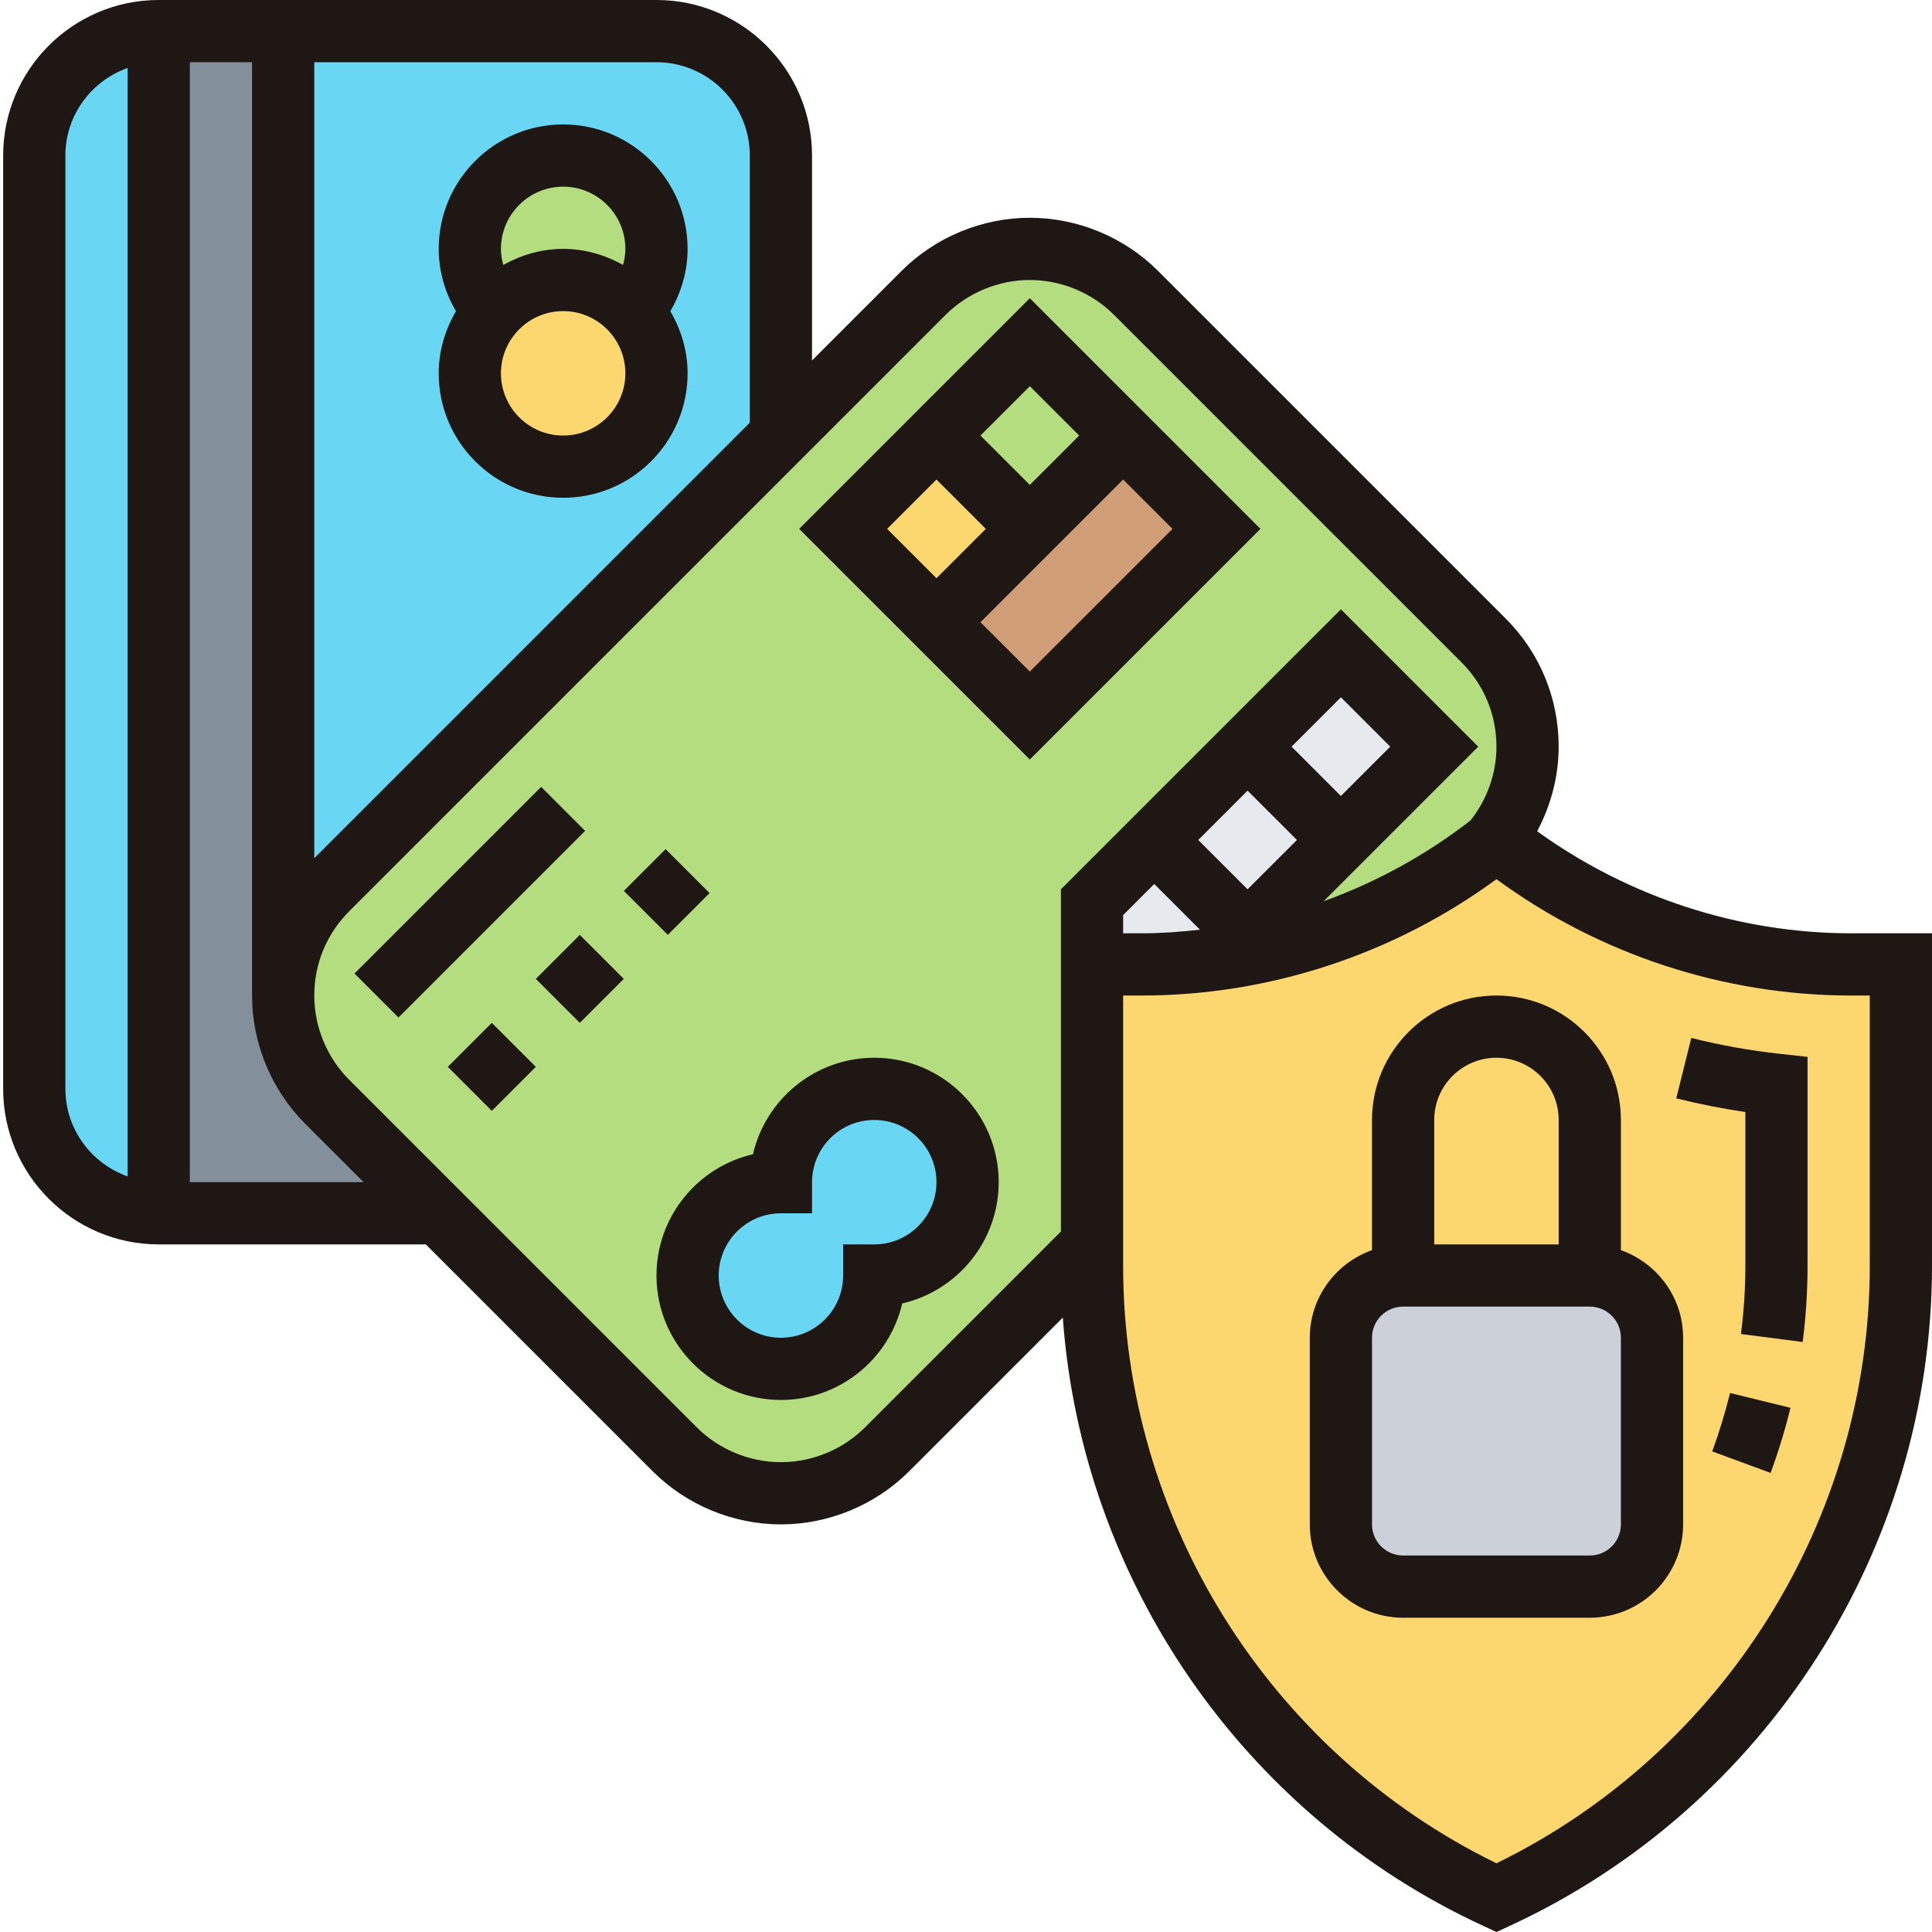 <svg height="496pt" viewBox="0 0 496 496.816" width="496pt" xmlns="http://www.w3.org/2000/svg"><path d="m144.406 72c-7.117 0-13.52 3.039-17.758 8-3.84-4.238-6.242-9.84-6.242-16 0-13.281 10.723-24 24-24 13.281 0 24 10.719 24 24 0 6.16-2.398 11.762-6.238 16-4.238-4.961-10.641-8-17.762-8zm0 0" fill="#cf9e76"/><path d="m112.406 312h-72v-304h32v248c0 10.238 4.082 20.078 11.281 27.281zm0 0" fill="#838f9b"/><path d="m381.129 164.719-89.441-89.438c-7.199-7.203-17.039-11.281-27.281-11.281-10.238 0-20.078 4.078-27.277 11.281l-36.723 36.719-116.719 116.719c-7.199 7.203-11.281 17.043-11.281 27.281s4.082 20.078 11.281 27.281l28.719 28.719 60.723 60.719c7.199 7.203 17.039 11.281 27.277 11.281 10.242 0 20.082-4.078 27.281-11.281l52.719-52.719v-72h12.801c6.961 0 13.922-.48 20.73-1.52 25.191-3.602 49.191-13.762 69.438-29.68 5.832-6.879 9.031-15.68 9.031-24.801 0-10.238-4.078-20.078-11.277-27.281zm0 0" fill="#b4dd7f"/><path d="m224.406 280c13.281 0 24 10.719 24 24s-10.719 24-24 24c0 13.281-10.719 24-24 24-13.277 0-24-10.719-24-24s10.723-24 24-24c0-13.281 10.723-24 24-24zm0 0" fill="#69d6f4"/><path d="m320.406 192 24.004-24 24 24-24 24.004zm0 0" fill="#e6e9ed"/><path d="m312.406 136-48 48-24-24 48-48zm0 0" fill="#cf9e76"/><path d="m40.406 8v304c-17.68 0-32-14.32-32-32v-240c0-17.68 14.32-32 32-32zm0 0" fill="#69d6f4"/><path d="m200.406 40v72l-116.719 116.719c-7.199 7.203-11.281 17.043-11.281 27.281v-248h96c17.684 0 32 14.32 32 32zm0 0" fill="#69d6f4"/><path d="m296.406 216 24.004-24 24 24-24 24.004zm0 0" fill="#e6e9ed"/><path d="m320.406 240-8 8h-32v-16l16-16zm0 0" fill="#e6e9ed"/><path d="m162.168 48c3.922 4.238 6.238 9.84 6.238 16 0 13.281-10.719 24-24 24-13.277 0-24-10.719-24-24 0-6.16 2.32-11.762 6.242-16 4.238-4.961 10.641-8 17.758-8 7.121 0 13.523 3.039 17.762 8zm0 0" fill="#b4dd7f"/><path d="m216.41 136 24-24 24.004 24-24.004 24.004zm0 0" fill="#fcd770"/><path d="m162.168 80c3.922 4.238 6.238 9.84 6.238 16 0 13.281-10.719 24-24 24-13.277 0-24-10.719-24-24 0-6.16 2.32-11.762 6.242-16 4.23-4.961 10.641-8 17.758-8 7.121 0 13.523 3.039 17.762 8zm0 0" fill="#fcd770"/><path d="m475.609 248c-16.562 0-32.883-2.801-48.32-8.238-15.359-5.363-29.922-13.363-42.883-23.762-.316.238-.719.559-1.039.801-20.238 15.918-44.238 26.078-69.438 29.68-6.801 1.039-13.762 1.52-20.723 1.52h-12.801v77.441c0 34.879 10.152 68.238 28.242 96.488 18.078 28.23 44.078 51.43 75.758 66.07 63.363-29.281 104-92.719 104-162.559v-77.441zm0 0" fill="#fcd770"/><path d="m424.406 344v48c0 8.801-7.199 16-16 16h-48c-8.797 0-16-7.199-16-16v-48c0-8.801 7.203-16 16-16h48c8.801 0 16 7.199 16 16zm0 0" fill="#ccd1d9"/><g fill="#1e1713"><path d="m439.887 373.23 15.016 5.531c2.008-5.457 3.73-11.082 5.113-16.746l-15.543-3.801c-1.25 5.09-2.793 10.137-4.586 15.016zm0 0"/><path d="m434.512 266.91-3.871 15.531c5.848 1.453 11.809 2.637 17.773 3.527v39.488c0 5.855-.383 11.773-1.133 17.59l15.871 2.051c.832-6.488 1.254-13.098 1.254-19.633v-53.688l-7.125-.785c-7.625-.832-15.289-2.199-22.77-4.082zm0 0"/><path d="m224.406 272c-15.168 0-27.91 10.617-31.184 24.816-14.199 3.273-24.816 16.016-24.816 31.184 0 17.648 14.355 32 32 32 15.168 0 27.914-10.617 31.188-24.816 14.199-3.273 24.812-16.016 24.812-31.184 0-17.648-14.352-32-32-32zm0 48h-8v8c0 8.824-7.176 16-16 16-8.82 0-16-7.176-16-16s7.18-16 16-16h8v-8c0-8.824 7.18-16 16-16 8.824 0 16 7.176 16 16s-7.176 16-16 16zm0 0"/><path d="m323.719 136-59.312-59.312-59.309 59.312 59.309 59.312zm-59.312 36.688-12.688-12.688 36.688-36.688 12.691 12.688zm12.691-60.688-12.691 12.688-12.688-12.688 12.688-12.688zm-36.691 11.312 12.691 12.688-12.691 12.688-12.688-12.688zm0 0"/><path d="m90.746 250.344 48-47.996 11.312 11.312-47.996 47.996zm0 0"/><path d="m160.008 229.09 10.742-10.742 11.312 11.312-10.742 10.742zm0 0"/><path d="m137.375 251.719 11.312-11.312 11.312 11.312-11.312 11.312zm0 0"/><path d="m114.746 274.344 11.316-11.316 11.312 11.316-11.312 11.312zm0 0"/><path d="m112.406 96c0 17.648 14.355 32 32 32 17.648 0 32-14.352 32-32 0-5.848-1.688-11.258-4.438-15.977 2.863-4.871 4.438-10.367 4.438-16.023 0-17.648-14.352-32-32-32-17.645 0-32 14.352-32 32 0 5.656 1.578 11.152 4.441 16.023-2.75 4.719-4.441 10.129-4.441 15.977zm32 16c-8.82 0-16-7.176-16-16s7.18-16 16-16c8.824 0 16 7.176 16 16s-7.176 16-16 16zm0-64c8.824 0 16 7.176 16 16 0 1.52-.254 2.863-.605 4.121-4.586-2.547-9.785-4.121-15.395-4.121-5.605 0-10.805 1.574-15.391 4.121-.352-1.258-.609-2.602-.609-4.121 0-8.824 7.18-16 16-16zm0 0"/><path d="m475.633 240c-28.961 0-57.336-9.336-80.754-26.238 3.535-6.684 5.527-14.121 5.527-21.762 0-12.457-4.848-24.168-13.652-32.969l-89.379-89.375c-8.68-8.68-20.695-13.656-32.969-13.656-12.27 0-24.285 4.977-32.965 13.656l-23.035 23.031v-52.688c0-22.055-17.941-40-40-40h-128c-22.055 0-40 17.945-40 40v240c0 22.055 17.945 40 40 40h68.691l58.344 58.344c8.68 8.68 20.695 13.656 32.965 13.656 12.273 0 24.289-4.977 32.969-13.656l39.52-39.52c4.867 67.406 46.227 127.855 108.16 156.441l3.352 1.551 3.355-1.543c66-30.465 108.645-97.113 108.645-169.809v-85.465zm-283.227-200v68.688l-112 112v-204.688h88c13.234 0 24 10.77 24 24zm-176 240v-240c0-10.414 6.715-19.215 16-22.527v285.047c-9.285-3.305-16-12.105-16-22.52zm32 24v-288h16v240c0 12.273 4.977 24.289 13.656 32.969l15.035 15.031zm173.656 63.031c-5.703 5.703-13.59 8.969-21.656 8.969-8.062 0-15.949-3.266-21.652-8.969l-89.379-89.375c-5.703-5.703-8.969-13.594-8.969-21.656 0-8.176 3.188-15.871 8.969-21.656l153.379-153.375c5.703-5.695 13.59-8.969 21.652-8.969 8.066 0 15.953 3.273 21.656 8.969l89.379 89.375c5.781 5.785 8.965 13.48 8.965 21.656 0 6.895-2.398 13.586-6.68 18.984-11.461 8.887-24.223 15.887-37.758 20.77l39.75-39.754-35.312-35.312-72 72v88zm122.344-162.344-12.688-12.688 12.688-12.688 12.691 12.688zm-24-1.375 12.691 12.688-12.691 12.688-12.688-12.688zm-24 24 11.762 11.758c-4.969.555-9.961.93-14.984.93h-4.777v-4.688zm184 98.152c0 65.23-37.551 125.152-96 153.68-58.445-28.527-96-88.449-96-153.68v-69.465h4.777c32.746 0 64.887-10.586 91.223-29.922 26.336 19.336 58.488 29.922 91.227 29.922h4.773zm0 0"/><path d="m416.406 321.473v-33.473c0-17.648-14.352-32-32-32-17.645 0-32 14.352-32 32v33.473c-9.285 3.312-16 12.113-16 22.527v48c0 13.23 10.77 24 24 24h48c13.234 0 24-10.77 24-24v-48c0-10.414-6.711-19.215-16-22.527zm-32-49.473c8.824 0 16 7.176 16 16v32h-32v-32c0-8.824 7.18-16 16-16zm32 120c0 4.414-3.582 8-8 8h-48c-4.414 0-8-3.586-8-8v-48c0-4.414 3.586-8 8-8h48c4.418 0 8 3.586 8 8zm0 0"/></g></svg>